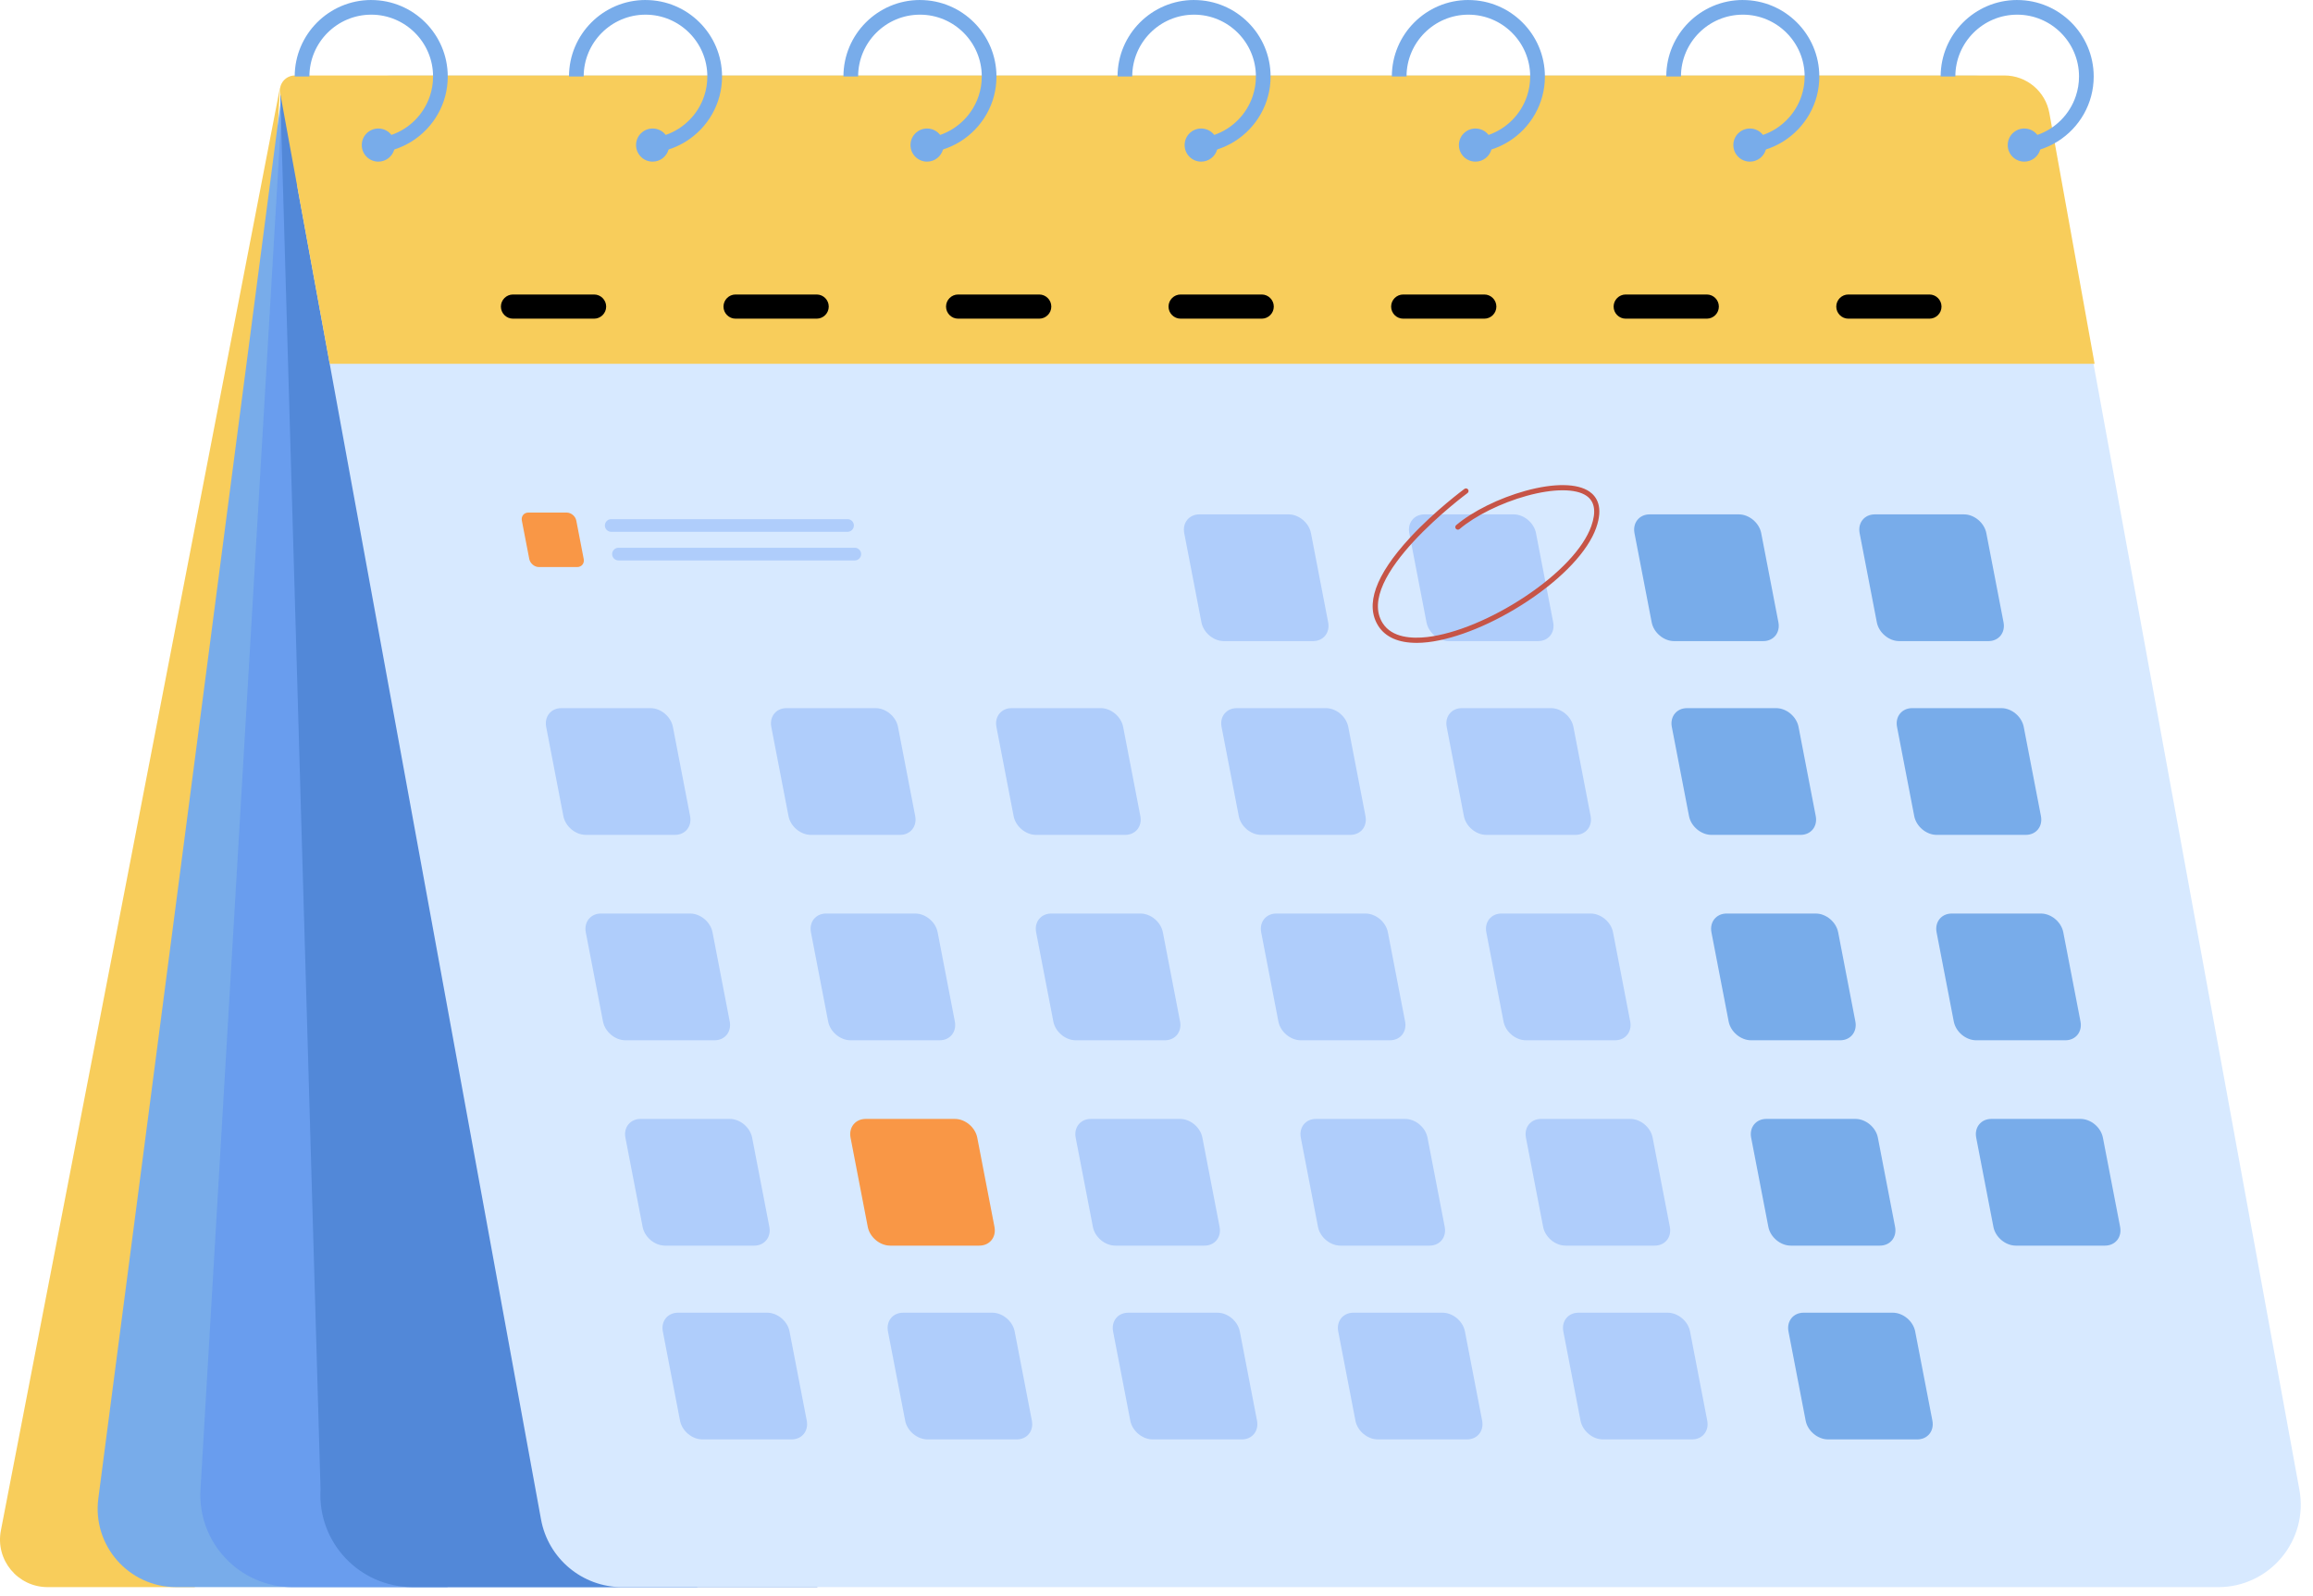 <svg width="100" height="69" viewBox="0 0 100 69" fill="none" xmlns="http://www.w3.org/2000/svg">
<path d="M12.106 3.781L0.038 66.169C-0.208 67.438 0.765 68.616 2.058 68.616H8.422L12.106 3.781Z" fill="#F8CD5B"/>
<path d="M12.25 3.529L4.251 64.784C3.985 66.815 5.567 68.616 7.615 68.616H19.349L12.734 3.308L12.25 3.529Z" fill="#78ACEA"/>
<path d="M12.249 3.529L8.668 64.394C8.533 66.686 10.355 68.617 12.65 68.617H30.15L12.249 3.529Z" fill="#699DEE"/>
<path d="M12.117 4.025L13.858 64.394C13.723 66.685 15.545 68.616 17.84 68.616H35.34L12.117 4.025Z" fill="#5288D8"/>
<path d="M95.902 68.617H26.9C25.178 68.617 23.701 67.385 23.391 65.691L12.891 8.271C12.414 5.665 14.416 3.263 17.066 3.263H85.257C86.979 3.263 88.456 4.494 88.766 6.189L99.412 64.408C99.813 66.599 98.129 68.617 95.902 68.617V68.617Z" fill="#D7E9FF"/>
<path d="M14.256 15.729H90.558L88.602 4.887C88.432 3.947 87.614 3.263 86.658 3.263H12.75C12.346 3.263 12.04 3.629 12.113 4.026L14.255 15.728L14.256 15.729Z" fill="#F8CD5B"/>
<path d="M16.049 0C14.225 0 12.741 1.483 12.741 3.307H13.377C13.377 1.834 14.575 0.634 16.05 0.634C17.524 0.634 18.723 1.833 18.723 3.307C18.723 3.603 18.675 3.888 18.586 4.153C18.323 4.939 17.706 5.563 16.924 5.833C16.695 5.912 16.453 5.962 16.202 5.976V6.612C16.496 6.599 16.779 6.547 17.048 6.462C18.12 6.122 18.959 5.248 19.249 4.154C19.32 3.884 19.358 3.6 19.358 3.308C19.358 1.484 17.875 0.001 16.05 0.001L16.049 0Z" fill="#78ACEA"/>
<path d="M17.073 6.271C17.073 6.337 17.064 6.402 17.047 6.462C16.964 6.765 16.686 6.988 16.357 6.988C15.961 6.988 15.641 6.667 15.641 6.272C15.641 5.876 15.961 5.556 16.357 5.556C16.587 5.556 16.792 5.665 16.924 5.835C17.018 5.956 17.073 6.108 17.073 6.272L17.073 6.271Z" fill="#78ACEA"/>
<path d="M27.907 0C26.083 0 24.6 1.483 24.6 3.307H25.235C25.235 1.834 26.434 0.634 27.908 0.634C29.382 0.634 30.581 1.833 30.581 3.307C30.581 3.603 30.533 3.888 30.444 4.153C30.181 4.939 29.564 5.563 28.783 5.833C28.554 5.912 28.312 5.962 28.06 5.976V6.612C28.353 6.599 28.637 6.547 28.905 6.462C29.979 6.122 30.817 5.248 31.107 4.154C31.179 3.884 31.217 3.6 31.217 3.308C31.217 1.484 29.733 0.001 27.909 0.001L27.907 0Z" fill="#78ACEA"/>
<path d="M28.932 6.271C28.932 6.337 28.922 6.402 28.906 6.462C28.822 6.765 28.545 6.988 28.215 6.988C27.82 6.988 27.499 6.667 27.499 6.272C27.499 5.876 27.82 5.556 28.215 5.556C28.447 5.556 28.651 5.665 28.783 5.835C28.876 5.956 28.931 6.108 28.931 6.272L28.932 6.271Z" fill="#78ACEA"/>
<path d="M39.773 0C37.949 0 36.465 1.483 36.465 3.307H37.1C37.1 1.834 38.298 0.634 39.773 0.634C41.248 0.634 42.446 1.833 42.446 3.307C42.446 3.603 42.398 3.888 42.309 4.153C42.046 4.939 41.429 5.563 40.648 5.833C40.419 5.912 40.177 5.962 39.925 5.976V6.612C40.218 6.599 40.502 6.547 40.77 6.462C41.845 6.122 42.682 5.248 42.972 4.154C43.043 3.884 43.081 3.6 43.081 3.308C43.081 1.484 41.597 0.001 39.774 0.001L39.773 0Z" fill="#78ACEA"/>
<path d="M40.797 6.271C40.797 6.337 40.788 6.402 40.771 6.462C40.687 6.765 40.41 6.988 40.08 6.988C39.685 6.988 39.364 6.667 39.364 6.272C39.364 5.876 39.685 5.556 40.08 5.556C40.311 5.556 40.516 5.665 40.648 5.835C40.741 5.956 40.796 6.108 40.796 6.272L40.797 6.271Z" fill="#78ACEA"/>
<path d="M51.624 0C49.8 0 48.316 1.483 48.316 3.307H48.951C48.951 1.834 50.15 0.634 51.624 0.634C53.099 0.634 54.298 1.833 54.298 3.307C54.298 3.603 54.249 3.888 54.16 4.153C53.898 4.939 53.28 5.563 52.498 5.833C52.27 5.912 52.028 5.962 51.777 5.976V6.612C52.069 6.599 52.353 6.547 52.622 6.462C53.696 6.122 54.533 5.248 54.823 4.154C54.895 3.884 54.933 3.6 54.933 3.308C54.933 1.484 53.449 0.001 51.625 0.001L51.624 0Z" fill="#78ACEA"/>
<path d="M52.649 6.271C52.649 6.337 52.639 6.402 52.623 6.462C52.539 6.765 52.261 6.988 51.932 6.988C51.536 6.988 51.216 6.667 51.216 6.272C51.216 5.876 51.536 5.556 51.932 5.556C52.163 5.556 52.367 5.665 52.499 5.835C52.593 5.956 52.648 6.108 52.648 6.272L52.649 6.271Z" fill="#78ACEA"/>
<path d="M63.483 0C61.659 0 60.175 1.483 60.175 3.307H60.81C60.81 1.834 62.009 0.634 63.483 0.634C64.958 0.634 66.156 1.833 66.156 3.307C66.156 3.603 66.108 3.888 66.019 4.153C65.756 4.939 65.139 5.563 64.357 5.833C64.129 5.912 63.886 5.962 63.635 5.976V6.612C63.929 6.599 64.212 6.547 64.481 6.462C65.555 6.122 66.392 5.248 66.682 4.154C66.754 3.884 66.792 3.6 66.792 3.308C66.792 1.484 65.308 0.001 63.484 0.001L63.483 0Z" fill="#78ACEA"/>
<path d="M64.507 6.271C64.507 6.337 64.497 6.402 64.481 6.462C64.397 6.765 64.12 6.988 63.79 6.988C63.395 6.988 63.074 6.667 63.074 6.272C63.074 5.876 63.395 5.556 63.79 5.556C64.022 5.556 64.227 5.665 64.357 5.835C64.451 5.956 64.506 6.108 64.506 6.272L64.507 6.271Z" fill="#78ACEA"/>
<path d="M75.348 0C73.524 0 72.04 1.483 72.04 3.307H72.675C72.675 1.834 73.874 0.634 75.349 0.634C76.823 0.634 78.022 1.833 78.022 3.307C78.022 3.603 77.973 3.888 77.884 4.153C77.621 4.939 77.004 5.563 76.222 5.833C75.995 5.912 75.751 5.962 75.5 5.976V6.612C75.794 6.599 76.077 6.547 76.346 6.462C77.418 6.122 78.257 5.248 78.547 4.154C78.618 3.884 78.656 3.6 78.656 3.308C78.656 1.484 77.173 0.001 75.349 0.001L75.348 0Z" fill="#78ACEA"/>
<path d="M76.372 6.271C76.372 6.337 76.363 6.402 76.346 6.462C76.263 6.765 75.985 6.988 75.656 6.988C75.26 6.988 74.939 6.667 74.939 6.272C74.939 5.876 75.26 5.556 75.656 5.556C75.886 5.556 76.091 5.665 76.222 5.835C76.316 5.956 76.371 6.108 76.371 6.272L76.372 6.271Z" fill="#78ACEA"/>
<path d="M87.21 0C85.385 0 83.902 1.483 83.902 3.307H84.537C84.537 1.834 85.736 0.634 87.21 0.634C88.684 0.634 89.884 1.833 89.884 3.307C89.884 3.603 89.835 3.888 89.746 4.153C89.484 4.939 88.866 5.563 88.084 5.833C87.856 5.912 87.614 5.962 87.363 5.976V6.612C87.656 6.599 87.939 6.547 88.208 6.462C89.281 6.122 90.119 5.248 90.409 4.154C90.481 3.884 90.519 3.6 90.519 3.308C90.519 1.484 89.035 0.001 87.211 0.001L87.21 0Z" fill="#78ACEA"/>
<path d="M88.234 6.271C88.234 6.337 88.225 6.402 88.209 6.462C88.125 6.765 87.847 6.988 87.518 6.988C87.122 6.988 86.802 6.667 86.802 6.272C86.802 5.876 87.122 5.556 87.518 5.556C87.749 5.556 87.953 5.665 88.085 5.835C88.179 5.956 88.234 6.108 88.234 6.272L88.234 6.271Z" fill="#78ACEA"/>
<path d="M58.381 36.094H54.524C54.078 36.094 53.642 35.729 53.557 35.283L52.813 31.426C52.727 30.98 53.021 30.615 53.467 30.615H57.324C57.77 30.615 58.205 30.98 58.291 31.426L59.035 35.283C59.121 35.729 58.827 36.094 58.381 36.094Z" fill="#AFCDFB"/>
<path d="M68.114 36.094H64.257C63.811 36.094 63.376 35.729 63.29 35.283L62.546 31.426C62.46 30.98 62.754 30.615 63.2 30.615H67.057C67.503 30.615 67.939 30.98 68.025 31.426L68.769 35.283C68.854 35.729 68.56 36.094 68.114 36.094Z" fill="#AFCDFB"/>
<path d="M77.848 36.094H73.991C73.545 36.094 73.109 35.729 73.023 35.283L72.279 31.426C72.194 30.98 72.488 30.615 72.934 30.615H76.791C77.237 30.615 77.672 30.98 77.758 31.426L78.502 35.283C78.588 35.729 78.294 36.094 77.848 36.094Z" fill="#78ACEA"/>
<path d="M29.182 36.094H25.325C24.879 36.094 24.443 35.729 24.357 35.283L23.613 31.426C23.528 30.98 23.822 30.615 24.268 30.615H28.125C28.571 30.615 29.006 30.98 29.092 31.426L29.836 35.283C29.922 35.729 29.628 36.094 29.182 36.094Z" fill="#AFCDFB"/>
<path d="M24.955 24.515H23.298C23.106 24.515 22.919 24.358 22.882 24.166L22.562 22.509C22.525 22.317 22.652 22.16 22.843 22.16H24.5C24.692 22.16 24.879 22.317 24.916 22.509L25.236 24.166C25.273 24.358 25.146 24.515 24.955 24.515Z" fill="#F99746"/>
<path d="M38.914 36.094H35.057C34.611 36.094 34.176 35.729 34.09 35.283L33.346 31.426C33.26 30.98 33.554 30.615 34 30.615H37.857C38.303 30.615 38.739 30.98 38.824 31.426L39.568 35.283C39.654 35.729 39.36 36.094 38.914 36.094Z" fill="#AFCDFB"/>
<path d="M48.648 36.094H44.79C44.345 36.094 43.909 35.729 43.823 35.283L43.079 31.426C42.994 30.98 43.288 30.615 43.733 30.615H47.591C48.036 30.615 48.472 30.98 48.558 31.426L49.302 35.283C49.388 35.729 49.093 36.094 48.648 36.094Z" fill="#AFCDFB"/>
<path d="M87.584 36.094H83.727C83.281 36.094 82.846 35.729 82.76 35.283L82.016 31.426C81.93 30.98 82.224 30.615 82.67 30.615H86.527C86.973 30.615 87.409 30.98 87.494 31.426L88.238 35.283C88.324 35.729 88.03 36.094 87.584 36.094Z" fill="#78ACEA"/>
<path d="M56.768 27.717H52.911C52.465 27.717 52.029 27.352 51.943 26.906L51.199 23.049C51.114 22.603 51.408 22.238 51.853 22.238H55.711C56.157 22.238 56.592 22.603 56.678 23.049L57.422 26.906C57.508 27.352 57.214 27.717 56.768 27.717Z" fill="#AFCDFB"/>
<path d="M66.497 27.717H62.64C62.194 27.717 61.759 27.352 61.673 26.906L60.929 23.049C60.843 22.603 61.137 22.238 61.583 22.238H65.44C65.886 22.238 66.322 22.603 66.407 23.049L67.151 26.906C67.237 27.352 66.943 27.717 66.497 27.717Z" fill="#AFCDFB"/>
<path d="M76.234 27.717H72.376C71.931 27.717 71.495 27.352 71.409 26.906L70.665 23.049C70.579 22.603 70.874 22.238 71.319 22.238H75.177C75.622 22.238 76.058 22.603 76.144 23.049L76.888 26.906C76.973 27.352 76.679 27.717 76.234 27.717Z" fill="#78ACEA"/>
<path d="M85.967 27.717H82.11C81.664 27.717 81.228 27.352 81.143 26.906L80.399 23.049C80.313 22.603 80.607 22.238 81.053 22.238H84.91C85.356 22.238 85.791 22.603 85.877 23.049L86.621 26.906C86.707 27.352 86.413 27.717 85.967 27.717Z" fill="#78ACEA"/>
<path d="M60.094 44.974H56.237C55.791 44.974 55.356 44.609 55.27 44.163L54.526 40.306C54.44 39.86 54.734 39.495 55.18 39.495H59.037C59.483 39.495 59.918 39.86 60.004 40.306L60.748 44.163C60.834 44.609 60.54 44.974 60.094 44.974Z" fill="#AFCDFB"/>
<path d="M69.827 44.974H65.97C65.524 44.974 65.089 44.609 65.003 44.163L64.259 40.306C64.173 39.86 64.467 39.495 64.913 39.495H68.77C69.216 39.495 69.652 39.86 69.737 40.306L70.481 44.163C70.567 44.609 70.273 44.974 69.827 44.974Z" fill="#AFCDFB"/>
<path d="M79.561 44.974H75.704C75.258 44.974 74.822 44.609 74.736 44.163L73.992 40.306C73.907 39.86 74.201 39.495 74.647 39.495H78.504C78.95 39.495 79.385 39.86 79.471 40.306L80.215 44.163C80.3 44.609 80.007 44.974 79.561 44.974Z" fill="#78ACEA"/>
<path d="M30.895 44.974H27.038C26.592 44.974 26.156 44.609 26.07 44.163L25.326 40.306C25.241 39.86 25.535 39.495 25.98 39.495H29.838C30.284 39.495 30.719 39.86 30.805 40.306L31.549 44.163C31.634 44.609 31.34 44.974 30.895 44.974Z" fill="#AFCDFB"/>
<path d="M40.628 44.974H36.771C36.325 44.974 35.889 44.609 35.804 44.163L35.06 40.306C34.974 39.86 35.268 39.495 35.714 39.495H39.571C40.017 39.495 40.453 39.86 40.538 40.306L41.282 44.163C41.368 44.609 41.074 44.974 40.628 44.974Z" fill="#AFCDFB"/>
<path d="M50.364 44.974H46.507C46.061 44.974 45.626 44.609 45.54 44.163L44.796 40.306C44.71 39.86 45.004 39.495 45.45 39.495H49.307C49.753 39.495 50.189 39.86 50.275 40.306L51.019 44.163C51.104 44.609 50.81 44.974 50.364 44.974Z" fill="#AFCDFB"/>
<path d="M89.294 44.974H85.437C84.991 44.974 84.555 44.609 84.47 44.163L83.726 40.306C83.64 39.86 83.934 39.495 84.38 39.495H88.237C88.683 39.495 89.118 39.86 89.204 40.306L89.948 44.163C90.034 44.609 89.74 44.974 89.294 44.974Z" fill="#78ACEA"/>
<path d="M61.807 53.852H57.95C57.504 53.852 57.068 53.488 56.982 53.042L56.239 49.185C56.153 48.739 56.447 48.374 56.893 48.374H60.75C61.196 48.374 61.631 48.739 61.717 49.185L62.461 53.042C62.547 53.488 62.253 53.852 61.807 53.852Z" fill="#AFCDFB"/>
<path d="M71.54 53.852H67.683C67.237 53.852 66.802 53.488 66.716 53.042L65.972 49.185C65.886 48.739 66.18 48.374 66.626 48.374H70.483C70.929 48.374 71.365 48.739 71.45 49.185L72.194 53.042C72.28 53.488 71.986 53.852 71.54 53.852Z" fill="#AFCDFB"/>
<path d="M81.278 53.852H77.42C76.975 53.852 76.539 53.488 76.453 53.042L75.709 49.185C75.623 48.739 75.918 48.374 76.363 48.374H80.221C80.666 48.374 81.102 48.739 81.188 49.185L81.932 53.042C82.017 53.488 81.723 53.852 81.278 53.852Z" fill="#78ACEA"/>
<path d="M32.608 53.852H28.75C28.305 53.852 27.869 53.488 27.783 53.042L27.039 49.185C26.953 48.739 27.248 48.374 27.693 48.374H31.55C31.996 48.374 32.431 48.739 32.518 49.185L33.262 53.042C33.347 53.488 33.053 53.852 32.608 53.852Z" fill="#AFCDFB"/>
<path d="M42.341 53.852H38.484C38.038 53.852 37.603 53.488 37.517 53.042L36.773 49.185C36.687 48.739 36.981 48.374 37.427 48.374H41.284C41.73 48.374 42.165 48.739 42.251 49.185L42.995 53.042C43.081 53.488 42.787 53.852 42.341 53.852Z" fill="#F99746"/>
<path d="M52.074 53.852H48.217C47.771 53.852 47.336 53.488 47.25 53.042L46.506 49.185C46.42 48.739 46.714 48.374 47.16 48.374H51.017C51.463 48.374 51.899 48.739 51.984 49.185L52.728 53.042C52.814 53.488 52.52 53.852 52.074 53.852Z" fill="#AFCDFB"/>
<path d="M91.007 53.852H87.15C86.704 53.852 86.268 53.488 86.183 53.042L85.439 49.185C85.353 48.739 85.647 48.374 86.093 48.374H89.95C90.396 48.374 90.831 48.739 90.917 49.185L91.661 53.042C91.747 53.488 91.453 53.852 91.007 53.852Z" fill="#78ACEA"/>
<path d="M63.425 62.23H59.568C59.122 62.23 58.686 61.866 58.601 61.42L57.857 57.563C57.771 57.117 58.065 56.752 58.511 56.752H62.368C62.814 56.752 63.249 57.117 63.335 57.563L64.079 61.42C64.165 61.866 63.871 62.23 63.425 62.23Z" fill="#AFCDFB"/>
<path d="M73.157 62.23H69.3C68.854 62.23 68.419 61.866 68.333 61.42L67.589 57.563C67.503 57.117 67.797 56.752 68.243 56.752H72.1C72.546 56.752 72.982 57.117 73.067 57.563L73.811 61.42C73.897 61.866 73.603 62.23 73.157 62.23Z" fill="#AFCDFB"/>
<path d="M82.891 62.23H79.034C78.588 62.23 78.152 61.866 78.066 61.42L77.323 57.563C77.237 57.117 77.531 56.752 77.977 56.752H81.834C82.279 56.752 82.715 57.117 82.801 57.563L83.545 61.42C83.631 61.866 83.337 62.23 82.891 62.23Z" fill="#78ACEA"/>
<path d="M34.225 62.23H30.368C29.922 62.23 29.486 61.866 29.4 61.42L28.657 57.563C28.571 57.117 28.865 56.752 29.311 56.752H33.168C33.614 56.752 34.049 57.117 34.135 57.563L34.879 61.42C34.965 61.866 34.671 62.23 34.225 62.23Z" fill="#AFCDFB"/>
<path d="M43.958 62.23H40.101C39.655 62.23 39.22 61.866 39.134 61.42L38.39 57.563C38.304 57.117 38.598 56.752 39.044 56.752H42.901C43.347 56.752 43.782 57.117 43.868 57.563L44.612 61.42C44.698 61.866 44.404 62.23 43.958 62.23Z" fill="#AFCDFB"/>
<path d="M53.691 62.23H49.834C49.389 62.23 48.953 61.866 48.867 61.42L48.123 57.563C48.038 57.117 48.331 56.752 48.777 56.752H52.635C53.08 56.752 53.516 57.117 53.602 57.563L54.346 61.42C54.431 61.866 54.137 62.23 53.691 62.23Z" fill="#AFCDFB"/>
<path d="M36.643 22.992H26.425C26.275 22.992 26.151 22.868 26.151 22.718C26.151 22.567 26.275 22.444 26.425 22.444H36.643C36.794 22.444 36.917 22.567 36.917 22.718C36.917 22.868 36.794 22.992 36.643 22.992Z" fill="#AFCDFB"/>
<path d="M36.957 24.229H26.738C26.588 24.229 26.465 24.106 26.465 23.955C26.465 23.805 26.588 23.682 26.738 23.682H36.957C37.107 23.682 37.23 23.805 37.23 23.955C37.23 24.106 37.107 24.229 36.957 24.229Z" fill="#AFCDFB"/>
<path d="M25.685 13.777H22.178C21.891 13.777 21.656 13.542 21.656 13.255C21.656 12.967 21.891 12.732 22.178 12.732H25.685C25.972 12.732 26.207 12.967 26.207 13.255C26.207 13.542 25.972 13.777 25.685 13.777Z" fill="black"/>
<path d="M35.308 13.777H31.801C31.514 13.777 31.279 13.542 31.279 13.255C31.279 12.967 31.514 12.732 31.801 12.732H35.308C35.595 12.732 35.83 12.967 35.83 13.255C35.83 13.542 35.595 13.777 35.308 13.777Z" fill="black"/>
<path d="M44.93 13.777H41.423C41.136 13.777 40.901 13.542 40.901 13.255C40.901 12.967 41.136 12.732 41.423 12.732H44.93C45.217 12.732 45.452 12.967 45.452 13.255C45.452 13.542 45.217 13.777 44.93 13.777Z" fill="black"/>
<path d="M54.549 13.777H51.043C50.755 13.777 50.52 13.542 50.52 13.255C50.52 12.967 50.755 12.732 51.043 12.732H54.549C54.836 12.732 55.071 12.967 55.071 13.255C55.071 13.542 54.836 13.777 54.549 13.777Z" fill="black"/>
<path d="M64.172 13.777H60.666C60.378 13.777 60.144 13.542 60.144 13.255C60.144 12.967 60.378 12.732 60.666 12.732H64.172C64.46 12.732 64.694 12.967 64.694 13.255C64.694 13.542 64.46 13.777 64.172 13.777Z" fill="black"/>
<path d="M73.791 13.777H70.285C69.998 13.777 69.763 13.542 69.763 13.255C69.763 12.967 69.998 12.732 70.285 12.732H73.791C74.079 12.732 74.313 12.967 74.313 13.255C74.313 13.542 74.079 13.777 73.791 13.777Z" fill="black"/>
<path d="M83.417 13.777H79.911C79.624 13.777 79.389 13.542 79.389 13.255C79.389 12.967 79.624 12.732 79.911 12.732H83.417C83.705 12.732 83.939 12.967 83.939 13.255C83.939 13.542 83.705 13.777 83.417 13.777Z" fill="black"/>
<path d="M61.241 27.793C60.467 27.793 59.903 27.547 59.595 27.07C59.006 26.155 59.461 24.873 60.947 23.259C62.033 22.08 63.301 21.147 63.313 21.137C63.363 21.1 63.433 21.111 63.47 21.161C63.506 21.21 63.495 21.281 63.446 21.317C63.396 21.354 58.51 24.972 59.784 26.949C60.188 27.575 61.051 27.617 61.705 27.541C62.916 27.401 64.495 26.749 65.928 25.797C67.412 24.812 68.457 23.701 68.796 22.75C69.017 22.126 68.949 21.684 68.591 21.436C68.129 21.117 67.163 21.117 66.008 21.436C64.902 21.741 63.788 22.292 63.102 22.873C63.055 22.913 62.984 22.907 62.944 22.86C62.904 22.813 62.91 22.743 62.957 22.703C63.666 22.102 64.812 21.535 65.948 21.221C67.185 20.879 68.195 20.891 68.719 21.253C69.029 21.468 69.331 21.915 69.007 22.826C68.652 23.822 67.575 24.972 66.052 25.984C64.591 26.954 62.975 27.62 61.731 27.764C61.56 27.783 61.396 27.794 61.241 27.794V27.793Z" fill="#C65447"/>
</svg>
